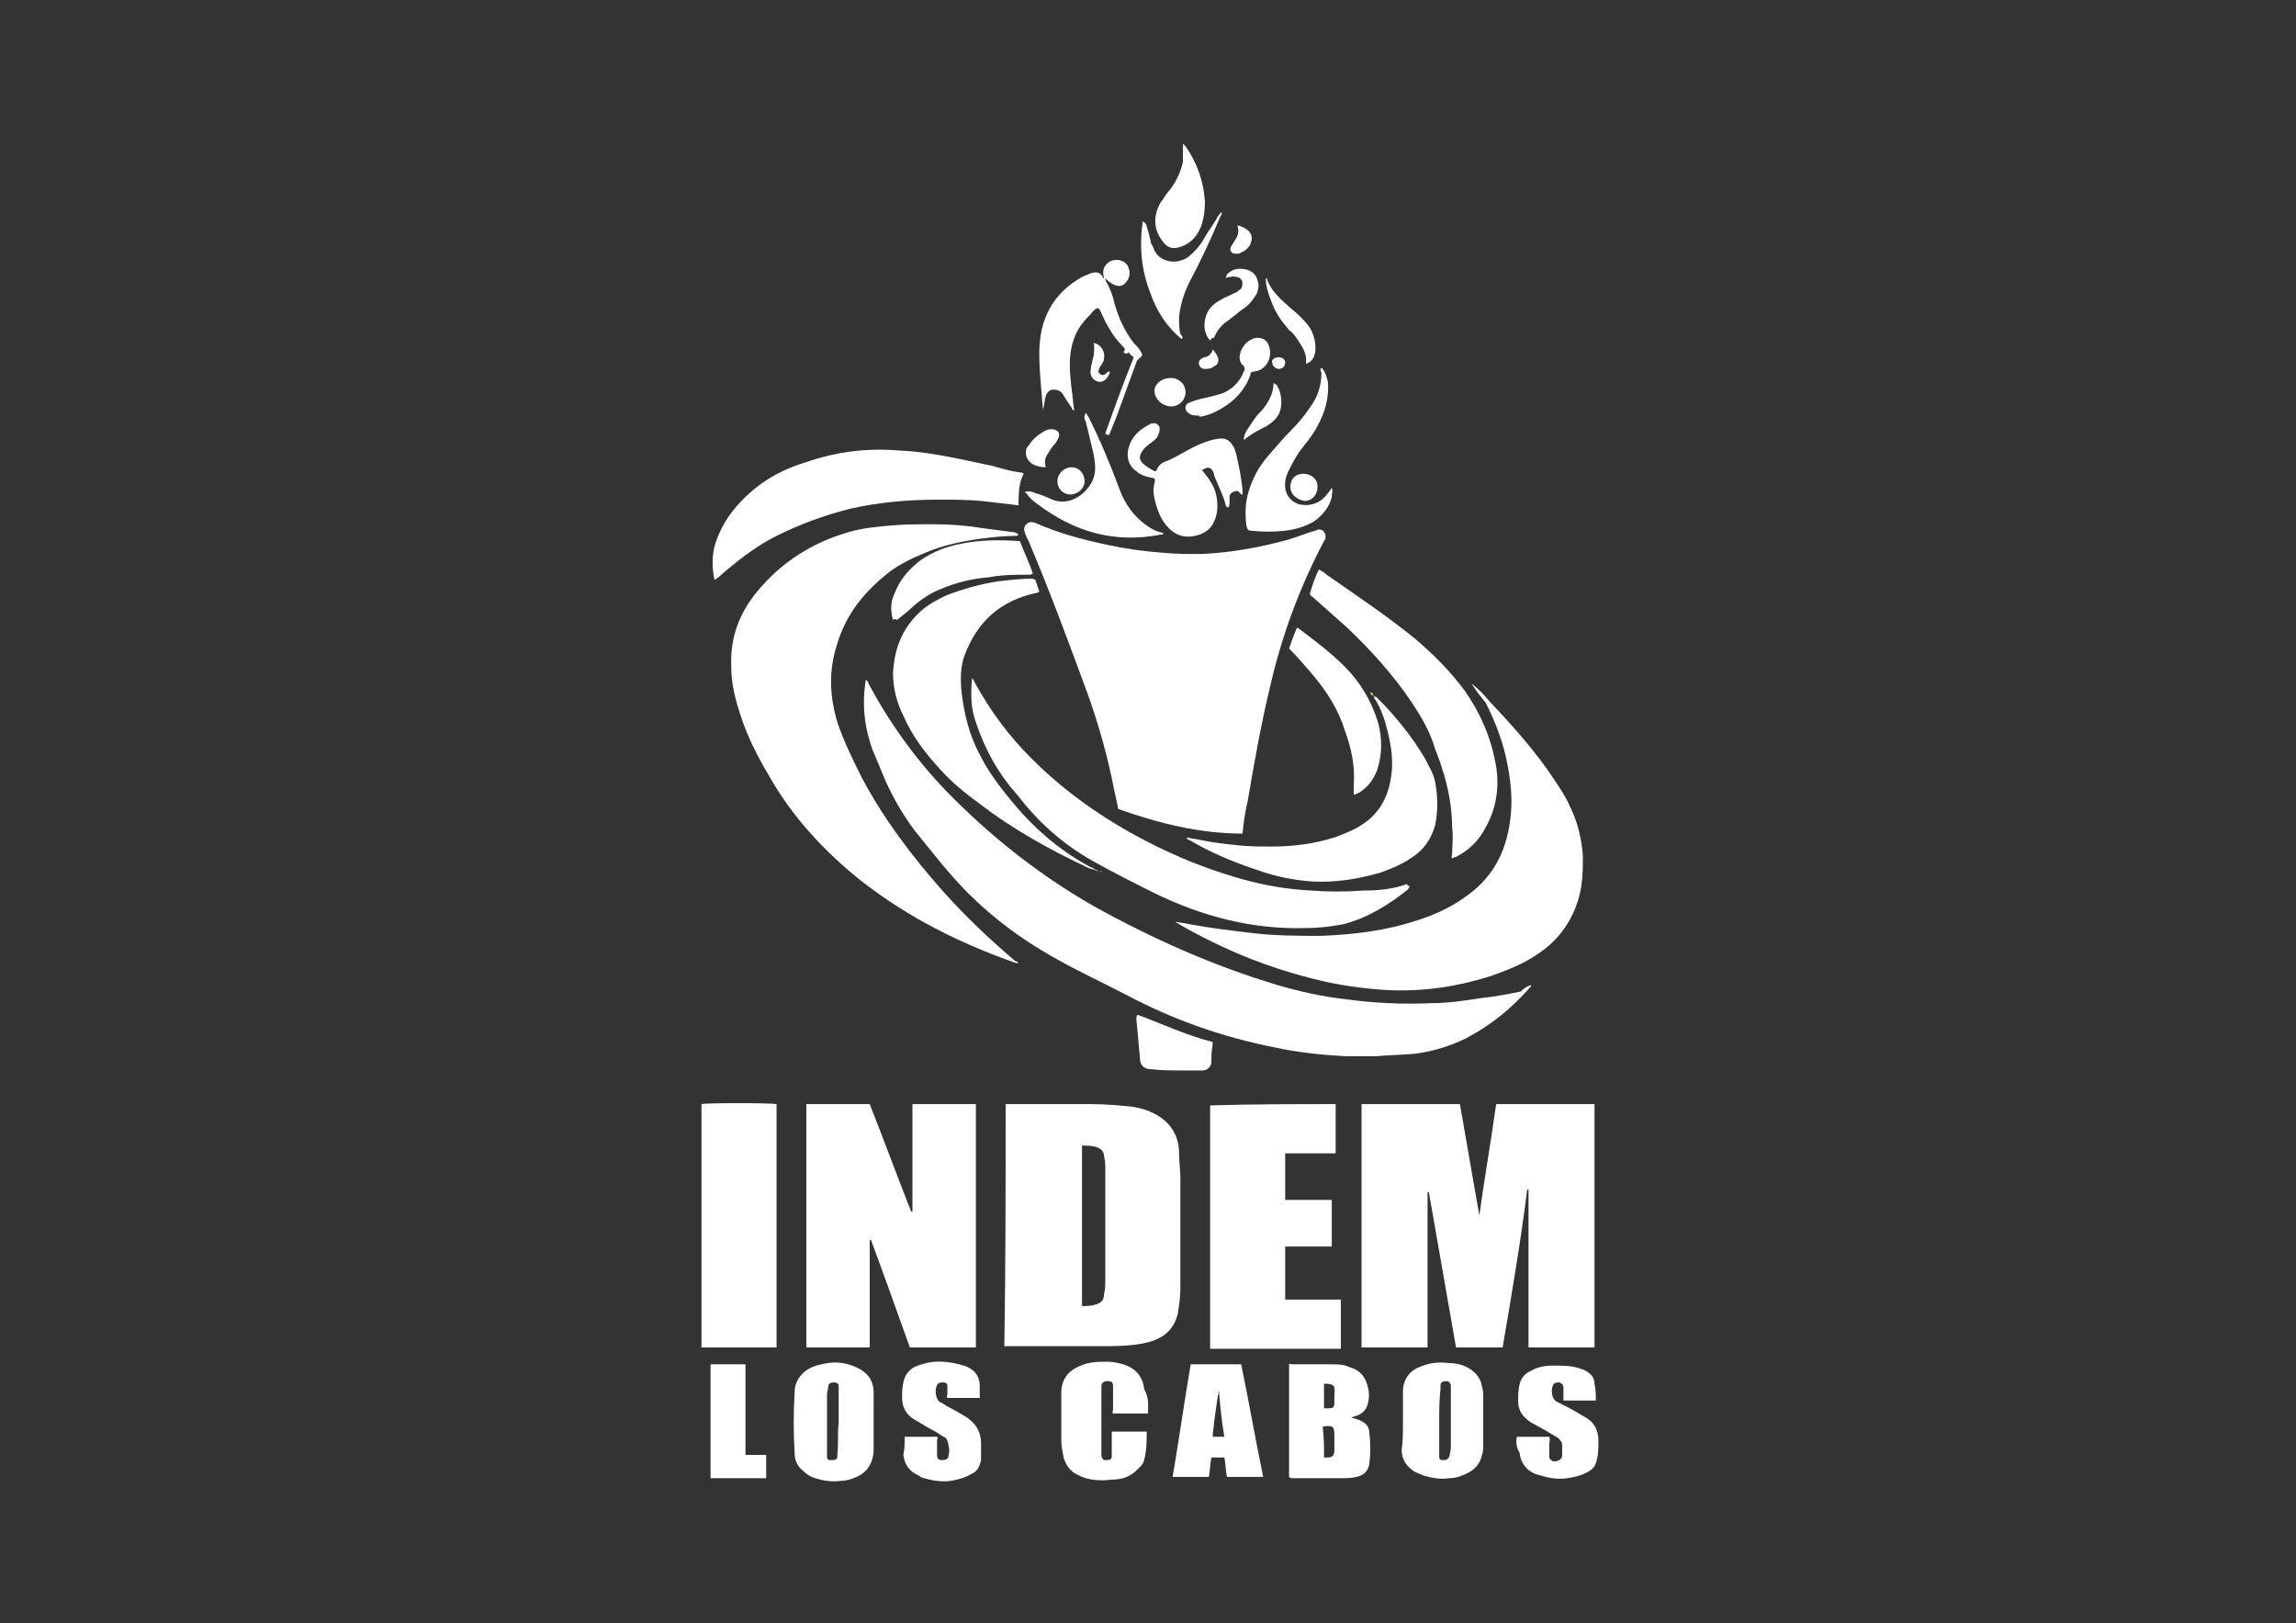 <?xml version="1.0" encoding="utf-8"?>
<!-- Generator: Adobe Illustrator 28.3.0, SVG Export Plug-In . SVG Version: 6.00 Build 0)  -->
<svg version="1.1" xmlns="http://www.w3.org/2000/svg" xmlns:xlink="http://www.w3.org/1999/xlink" x="0px" y="0px"
	 viewBox="0 0 177.4 125.4" style="enable-background:new 0 0 177.4 125.4;" xml:space="preserve">
<rect x="0" y="0" width="177.4" height="125.4" fill="#333333" stroke="none"/>
<style type="text/css">
	.st0{fill:#FFFFFF;}
	.st1{fill:#FEF574;}
	.st2{fill:#024EFF;}
	.st3{fill:#9D9D9D;}
</style>
<g id="Capa_1">
</g>
<g id="Capa_2">
	<g>
		<path class="st0" d="M96,64.4c-3.3,0-6.5-0.8-9.6-1.9c-0.1-0.5-0.2-1-0.3-1.4c-0.5-2.6-1.2-5.1-2.1-7.6c-1.4-3.8-2.8-7.6-4.4-11.4
			c-0.1-0.3-0.3-0.6-0.4-0.9c-0.1-0.3-0.1-0.5,0.1-0.7c0.2-0.2,0.4-0.2,0.7-0.1c1.8,0.8,3.7,1.3,5.6,1.7c1.4,0.3,2.8,0.5,4.2,0.6
			c1,0.1,2,0.1,3,0.1c2.3-0.1,4.5-0.5,6.7-1.1c0.7-0.2,1.4-0.5,2.1-0.7c0.1,0,0.2-0.1,0.3-0.1c0.4,0,0.6,0.4,0.5,0.7
			c0,0.1-0.1,0.2-0.1,0.2c-1.9,3.6-3.3,7.4-4.2,11.4c-0.7,2.9-1.2,5.8-1.7,8.7C96.2,62.7,96.1,63.5,96,64.4z"/>
		<path class="st0" d="M116.1,104.1c-1.2,0-2.4,0-3.6,0c-0.7-4-1.4-8-2.1-12c0,0,0,0-0.1,0c0,4,0,8,0,12c-1.7,0-3.4,0-5.1,0
			c0-6.3,0-12.6,0-18.8c2.5,0,5,0,7.6,0c0.5,2.9,1,5.7,1.5,8.6c0.4-2.9,0.9-5.7,1.3-8.6c2.5,0,5.1,0,7.6,0c0,6.3,0,12.5,0,18.8
			c-1.7,0-3.4,0-5.1,0c0-4.1,0-8.2,0-12.2c0,0-0.1,0-0.1,0C117.5,95.9,116.8,100,116.1,104.1z"/>
		<path class="st0" d="M118.3,76.1c0,0.1,0,0.1-0.1,0.2c-1.4,1.6-3,2.9-4.9,3.9c-1.2,0.6-2.5,1-3.9,1.2c-1,0.1-2,0.1-3.1,0.2
			c-0.8,0-1.5,0-2.3,0c-1.9-0.1-3.8-0.3-5.6-0.7c-4-0.8-7.7-2.1-11.3-4c-1.9-1-3.9-1.9-5.8-3C79,72.6,76.8,71,74.8,69
			c-1.5-1.5-2.8-3.2-4.1-4.8c-0.9-1.2-1.6-2.4-2.2-3.7c-0.4-0.9-0.7-1.7-1.1-2.6c-0.2-0.6-0.4-1.3-0.5-1.9c-0.2-1.2-0.2-2.3,0-3.5
			c0.1,0.1,0.2,0.2,0.2,0.3c1.6,3,3.6,5.8,6,8.3c3.4,3.5,7.2,6.5,11.4,8.9c4.5,2.5,9.2,4.6,14.2,6.1c1.7,0.5,3.5,0.9,5.3,1.1
			c2.2,0.3,4.4,0.4,6.6,0.3c1.3,0,2.6-0.2,3.9-0.4c1-0.1,2-0.3,3-0.5C117.8,76.3,118,76.2,118.3,76.1L118.3,76.1z"/>
		<path class="st0" d="M78.7,74.4c-0.1,0-0.1,0-0.2,0c-4.3-1.5-8.3-3.5-11.9-6.3c-2.9-2.3-5.4-5-7.2-8.2c-0.9-1.5-1.7-3.1-2.2-4.7
			c-0.4-1.2-0.7-2.4-0.7-3.7c-0.1-2.2,0.6-4.1,2-5.8c1.9-2.3,4.3-3.8,7.1-4.6c1-0.3,2.1-0.4,3.2-0.5c1.1-0.1,2.2-0.1,3.3-0.1
			c1.3,0,2.6,0.1,3.8,0.3c0.8,0.1,1.5,0.2,2.3,0.3c0.2,0,0.4,0.1,0.5,0.2c-0.1,0.1-0.1,0.1-0.2,0.1c-0.9,0-1.8,0.1-2.6,0.2
			c-1.5,0.2-3,0.5-4.4,1.1c-1,0.4-2,0.9-2.8,1.5c-1.9,1.5-3.3,3.2-4,5.5c-0.7,2.1-0.6,4.1,0,6.1c0.5,1.5,1.2,2.9,1.9,4.3
			c1.7,3.2,3.9,6.1,6.3,8.8c1.7,1.9,3.6,3.7,5.6,5.4C78.5,74.2,78.6,74.3,78.7,74.4z"/>
		<path class="st0" d="M77.7,85.3c0.1,0,0.1,0,0.2,0c2.2,0,4.3,0,6.5,0c1,0,2.1,0.1,3.1,0.2c0.5,0.1,1,0.2,1.4,0.4
			c1.4,0.6,2.2,1.7,2.2,3.2c0,0.6,0.1,1.3,0.1,1.9c0,2.9,0,5.7,0,8.6c0,0.6-0.1,1.3-0.2,1.9c-0.2,0.8-0.6,1.4-1.3,1.8
			c-0.7,0.4-1.4,0.5-2.1,0.6c-0.9,0.1-1.7,0.1-2.6,0.1c-2.3,0-4.7,0-7,0c-0.1,0-0.2,0-0.4,0C77.7,97.8,77.7,91.6,77.7,85.3z
			 M83.6,100.9c0.3,0,0.7,0,1-0.1c0.4-0.1,0.7-0.3,0.7-0.8c0.1-0.4,0.1-0.8,0.1-1.2c0-2.8,0-5.7,0-8.5c0-0.3,0-0.6-0.1-1
			c0-0.3-0.2-0.5-0.4-0.6c-0.4-0.2-0.9-0.2-1.3-0.2C83.6,92.6,83.6,96.8,83.6,100.9z"/>
		<path class="st0" d="M67.2,85.3c1.1,2.8,2.1,5.5,3.2,8.3c0,0,0,0,0.1,0c0-2.8,0-5.5,0-8.3c1.6,0,3.2,0,4.9,0c0,6.3,0,12.5,0,18.8
			c-1.7,0-3.4,0-5.1,0c-1-2.8-2-5.6-3-8.3c0,0,0,0-0.1,0c0,2.8,0,5.5,0,8.3c-1.6,0-3.3,0-4.9,0c0-6.3,0-12.5,0-18.8
			C64,85.3,65.6,85.3,67.2,85.3z"/>
		<path class="st0" d="M113.7,52.8c0.5,0.4,1,0.9,1.4,1.4c1.8,1.9,3.6,3.9,5.1,6.2c0.4,0.6,0.8,1.2,1.1,1.9c0.6,1.2,0.9,2.5,1,3.8
			c0,1.1,0,2.1-0.3,3.2c-0.5,1.8-1.5,3.2-2.9,4.2c-1.2,0.9-2.5,1.4-3.9,1.9c-2.5,0.8-5.1,1.2-7.8,1.1c-2-0.1-4.1-0.4-6-0.9
			c-3.6-0.9-7-2.3-10.3-4.2c-0.1-0.1-0.2-0.1-0.3-0.2c0.4,0.1,0.7,0.1,1.1,0.2c1.6,0.3,3.3,0.5,5,0.7c1.7,0.2,3.5,0.2,5.2,0.2
			c2.5-0.1,5-0.4,7.4-1.2c1.3-0.4,2.6-1,3.7-1.8c1.9-1.3,3-3.1,3.4-5.4c0.3-1.6,0.2-3.1-0.1-4.7c-0.3-1.7-0.9-3.3-1.7-4.9
			C114.3,53.7,114,53.3,113.7,52.8L113.7,52.8z"/>
		<path class="st0" d="M103.2,85.3c0,1.3,0,2.5,0,3.8c-1.3,0-2.6,0-3.9,0c0,1.2,0,2.4,0,3.6c1.2,0,2.4,0,3.6,0c0,1.2,0,2.4,0,3.6
			c-1.2,0-2.4,0-3.6,0c0,1.4,0,2.7,0,4.1c1.4,0,2.8,0,4.3,0c0,1.3,0,2.5,0,3.8c-3.4,0-6.7,0-10.1,0c0-6.3,0-12.5,0-18.8
			C96.7,85.3,99.9,85.3,103.2,85.3z"/>
		<path class="st0" d="M60,104.1c-2,0-3.9,0-5.8,0c0-6.3,0-12.5,0-18.8c0.2-0.1,5.4-0.1,5.8,0C60,91.6,60,97.8,60,104.1z"/>
		<path class="st0" d="M108.9,68.5c0,0.1-0.1,0.1-0.1,0.2c-1.5,1.2-3.1,2.2-5,2.7c-1,0.2-2,0.3-3,0.3c-4.1,0.1-7.9-0.9-11.6-2.7
			c-1.6-0.8-3.2-1.6-4.8-2.5c-2.3-1.3-4.2-3-5.8-5.1c0,0-0.1-0.1-0.1-0.1c-1.4-1.6-2.4-3.4-3.1-5.5c-0.4-1.1-0.4-2.2-0.3-3.4
			c0.1,0.1,0.2,0.2,0.2,0.3c1.2,2.2,2.6,4.1,4.4,5.9c2.6,2.6,5.6,4.7,8.9,6.4c2.3,1.2,4.8,2.2,7.3,2.9c1.8,0.5,3.5,0.8,5.4,0.9
			c1.3,0.1,2.7,0.1,4,0c1.2,0,2.3-0.1,3.4-0.5C108.8,68.5,108.9,68.4,108.9,68.5z"/>
		<path class="st0" d="M55.2,44.8c-0.2-1-0.2-2,0.1-2.9c0.5-1.5,1.4-2.7,2.5-3.7c1.3-1.2,2.8-2,4.5-2.5c2.3-0.8,4.7-1.1,7.1-0.9
			c2.5,0.1,4.9,0.7,7.3,1.2c0.7,0.2,1.4,0.4,2.1,0.5c0.1,0,0.2,0,0.3,0.1c-0.4,0.7-0.4,1.6-0.4,2.4c-0.1,0.1-0.2,0-0.3,0
			c-0.9-0.1-1.7-0.2-2.6-0.3c-1.1-0.1-2.2-0.1-3.3-0.1c-2.3,0-4.6,0.2-6.8,0.7c-2,0.5-3.9,1.2-5.7,2.1c-1.4,0.7-2.6,1.6-3.8,2.6
			C55.8,44.3,55.6,44.6,55.2,44.8z"/>
		<path class="st0" d="M80,44.8c0.1,0.3,0.2,0.6,0.3,0.9c-0.1,0.1-0.2,0.1-0.2,0.1c-2.8,0.6-4.6,2.2-5.6,4.9
			c-0.3,0.9-0.3,1.8-0.2,2.8c0.2,1.7,0.6,3.3,1.4,4.8c0.6,1.2,1.4,2.3,2.3,3.4c1.7,2.1,3.7,3.9,6.1,5.2c0.1,0.1,0.3,0.1,0.4,0.2
			c0.1,0.1,0.2,0.1,0.4,0.2c-0.2,0-0.5-0.2-0.7-0.2c-3-1.4-5.9-3-8.5-5c-1.1-0.8-2.1-1.6-3-2.6c-1.2-1.3-2.2-2.6-2.9-4.2
			c-0.5-1-0.8-2.1-0.8-3.3c0.1-2,0.8-3.7,2.4-5c0.5-0.4,1.1-0.7,1.7-1c1.3-0.5,2.7-0.9,4.1-1.1c0.9-0.1,1.7-0.2,2.6-0.2
			C79.7,44.7,79.8,44.7,80,44.8z"/>
		<path class="st0" d="M101.9,44c0.2,0.1,0.4,0.2,0.6,0.4c2.3,1.6,4.7,3.2,6.9,5c1.4,1.2,2.7,2.5,3.8,4c1.1,1.6,1.9,3.3,2.3,5.3
			c0.4,1.8,0.2,3.6-0.7,5.2c-0.5,1-1.3,1.8-2.3,2.3c-0.1,0-0.2,0.1-0.3,0.1c-0.1-0.1,0-0.2,0-0.4c0-0.6,0.1-1.3,0-1.9
			c0-1.6-0.3-3.2-0.8-4.7c-0.2-0.7-0.5-1.3-0.7-2c-0.4-1.1-1-2.1-1.6-3c-1.4-2.1-3.2-4.1-5-5.8c-0.9-0.8-1.8-1.6-2.7-2.4
			c-0.1,0-0.1-0.1-0.2-0.2C101.4,45.2,101.6,44.6,101.9,44z"/>
		<path class="st0" d="M106.2,53.8c0.1,0,0.2,0.1,0.2,0.1c1.4,1.4,2.7,3,3.7,4.7c0.3,0.6,0.7,1.2,0.8,1.9c0.2,1.1,0.2,2.1,0,3.2
			c-0.3,1.1-0.9,2-1.9,2.6c-0.7,0.5-1.5,0.8-2.3,1.1c-1.7,0.5-3.5,0.8-5.3,0.7c-1.5-0.1-2.9-0.4-4.3-0.9c-1.8-0.6-3.5-1.3-5.2-2.3
			c-0.1,0-0.2-0.1-0.2-0.2c0.4,0.1,0.7,0.1,1.1,0.2c0.9,0.2,1.9,0.3,2.8,0.4c0.9,0.1,1.8,0.1,2.7,0.1c1.6,0,3.2-0.2,4.8-0.7
			c0.8-0.3,1.6-0.6,2.3-1.1c1.3-0.9,1.9-2.2,2.1-3.7c0.2-1.4-0.1-2.8-0.5-4.2c-0.2-0.6-0.4-1.1-0.7-1.6
			C106.2,54,106.1,53.9,106.2,53.8z"/>
		<path class="st0" d="M99.6,114.1c0-2.9,0-5.8,0-8.7c0.1-0.1,0.1,0,0.2,0c1,0,2,0,3,0c0.5,0,1,0,1.4,0.2c0.8,0.2,1.3,0.7,1.5,1.6
			c0.1,0.4,0.1,0.8,0,1.2c-0.1,0.4-0.3,0.7-0.7,0.9c-0.2,0.1-0.3,0.1-0.6,0.2c0.2,0.1,0.4,0.1,0.6,0.2c0.5,0.2,0.8,0.5,0.8,1
			c0.1,0.8,0.1,1.6,0,2.4c-0.1,0.6-0.5,0.9-1,1c-0.4,0.1-0.8,0.1-1.3,0.1c-1.2,0-2.5,0-3.7,0C99.8,114.2,99.7,114.2,99.6,114.1z
			 M102.3,112.6c0.1,0,0.2,0,0.3,0c0.4,0,0.5-0.2,0.5-0.6c0-0.4,0-0.7,0-1.1c0-0.7-0.1-0.8-0.8-0.7c0,0,0,0-0.1,0
			C102.3,111.1,102.3,111.8,102.3,112.6z M102.3,106.9c0,0.6,0,1.3,0,1.9c0.2,0,0.3,0,0.4,0c0.3,0,0.4-0.1,0.4-0.4
			c0-0.2,0-0.5,0-0.7C103.2,107,103,106.9,102.3,106.9z"/>
		<path class="st0" d="M67.5,109.8c0,0.8,0,1.6,0,2.4c-0.1,0.8-0.4,1.4-1.1,1.8c-0.4,0.2-0.9,0.4-1.4,0.4c-0.7,0.1-1.4,0-2-0.2
			c-0.4-0.1-0.8-0.4-1.1-0.7c-0.3-0.3-0.5-0.7-0.5-1.2c-0.1-1.6-0.1-3.2,0-4.8c0-0.7,0.4-1.3,1-1.7c0.5-0.3,1-0.4,1.6-0.5
			c0.7-0.1,1.4,0,2.1,0.3c0.9,0.4,1.4,1,1.4,2C67.5,108.3,67.5,109,67.5,109.8z M64.8,110c0-0.8,0-1.5,0-2.2c0-0.2,0-0.5,0-0.7
			c0-0.2-0.1-0.3-0.4-0.3c-0.2,0-0.4,0.1-0.4,0.3c0,0.2-0.1,0.4-0.1,0.6c0,1.4,0,2.8,0,4.2c0,0.2,0,0.4,0,0.6c0,0.3,0.1,0.3,0.4,0.3
			c0.3,0,0.4-0.1,0.4-0.3c0-0.1,0-0.1,0-0.2C64.8,111.5,64.7,110.6,64.8,110z"/>
		<path class="st0" d="M108.4,109.8c0-0.8,0-1.5,0-2.3c0-0.9,0.5-1.6,1.3-1.9c0.7-0.3,1.4-0.4,2.2-0.3c0.5,0,1,0.1,1.4,0.3
			c0.6,0.3,1.1,0.8,1.2,1.5c0.1,0.3,0.1,0.6,0.1,0.8c0,1.2,0,2.5,0,3.7c0,0.3,0,0.6-0.1,0.8c-0.1,0.6-0.5,1.1-1.1,1.4
			c-0.4,0.2-0.9,0.4-1.4,0.4c-0.7,0.1-1.3,0-2-0.2c-0.2-0.1-0.5-0.2-0.7-0.3c-0.6-0.4-1-0.9-1-1.7
			C108.4,111.4,108.4,110.6,108.4,109.8z M111.2,109.8C111.1,109.8,111.1,109.8,111.2,109.8c0,0.7,0,1.3,0,2c0,0.2,0,0.5,0,0.7
			c0,0.3,0.1,0.3,0.4,0.3c0.2,0,0.3-0.1,0.4-0.3c0-0.2,0.1-0.4,0.1-0.7c0-1.4,0-2.9,0-4.3c0-0.2,0-0.4,0-0.5
			c-0.1-0.2-0.1-0.3-0.4-0.3c-0.2,0-0.4,0.1-0.4,0.3c0,0.1,0,0.2,0,0.3C111.2,108.2,111.2,109,111.2,109.8z"/>
		<path class="st0" d="M97.6,114.1c-0.9,0-1.9,0-2.8,0c-0.1-0.5-0.1-1-0.2-1.5c-0.3,0-0.6,0-1,0c-0.1,0.5-0.1,1-0.2,1.5
			c-0.9,0-1.8,0-2.8,0c0.5-2.9,0.9-5.8,1.4-8.7c1.3,0,2.6,0,3.9,0C96.5,108.3,97,111.2,97.6,114.1z M94.2,107.7c0-0.1,0-0.1,0-0.2
			C94.1,107.6,94.1,107.6,94.2,107.7c-0.1,0-0.1,0.1-0.1,0.1c-0.1,0.7-0.2,1.4-0.3,2.1c0,0.3-0.1,0.7-0.1,1.1c0.3,0,0.6,0,0.9,0
			C94.4,109.9,94.3,108.8,94.2,107.7z"/>
		<path class="st0" d="M88.7,109.2c-0.9,0-1.8,0-2.7,0c-0.1-0.1,0-0.2,0-0.3c0-0.5,0-1,0-1.5c0-0.1,0-0.2,0-0.3
			c0-0.3-0.1-0.4-0.4-0.4c-0.3,0-0.5,0.1-0.5,0.4c0,0.2,0,0.4,0,0.6c0,1.5,0,2.9,0,4.4c0,0.1,0,0.3,0,0.4c0.1,0.3,0.2,0.3,0.4,0.3
			c0.3,0,0.4-0.1,0.4-0.3c0-0.1,0-0.2,0-0.4c0-0.4,0-0.8,0-1.2c0-0.1,0-0.2,0-0.3c0.9,0,1.8,0,2.7,0c0,0.7,0,1.5-0.2,2.2
			c-0.1,0.4-0.4,0.6-0.7,0.9c-0.5,0.4-1,0.6-1.7,0.6c-0.8,0.1-1.6,0.1-2.4-0.2c-0.2-0.1-0.4-0.2-0.6-0.3c-0.4-0.3-0.6-0.6-0.8-1.1
			c-0.1-0.5-0.2-1-0.2-1.4c0-1.2,0-2.5,0-3.7c0-1,0.5-1.7,1.5-2.1c0.7-0.3,1.4-0.3,2.1-0.3c0.4,0,0.8,0.1,1.2,0.2
			c0.9,0.3,1.5,0.9,1.6,1.9C88.8,108,88.7,108.6,88.7,109.2z"/>
		<path class="st0" d="M117.2,111c0.8,0,1.7,0,2.5,0c0.1,0.2,0,0.4,0,0.7c0,0.3,0,0.5,0,0.8c0,0.2,0.1,0.3,0.3,0.4
			c0.2,0,0.4,0,0.6-0.2c0.1-0.1,0.1-0.2,0.1-0.3c0-0.3,0-0.6,0-0.8c0-0.2-0.2-0.4-0.3-0.5c-0.3-0.2-0.7-0.4-1-0.6
			c-0.4-0.2-0.7-0.4-1.1-0.6c-0.6-0.4-1-0.9-1-1.6c0-0.4,0-0.9,0.1-1.3c0.1-0.5,0.4-0.9,0.9-1.1c0.5-0.3,1.1-0.4,1.7-0.4
			c0.7,0,1.4,0,2,0.2c0.2,0.1,0.4,0.1,0.5,0.2c0.4,0.2,0.7,0.5,0.7,1c0.1,0.4,0.1,0.9,0.1,1.3c-0.8,0-1.7,0-2.5,0c0-0.2,0-0.3,0-0.5
			c0-0.2,0-0.3,0-0.5c0-0.2-0.1-0.3-0.3-0.4c-0.2,0-0.4,0-0.5,0.2c-0.2,0.4-0.1,1.1,0.3,1.3c0.2,0.1,0.4,0.2,0.6,0.3
			c0.6,0.3,1.1,0.6,1.6,0.9c0.7,0.4,1,1,1,1.8c0,0.5,0,1-0.1,1.4c-0.1,0.5-0.3,0.8-0.7,1c-0.5,0.3-1,0.4-1.6,0.5
			c-0.7,0.1-1.4,0-2-0.2c-0.1,0-0.3-0.1-0.4-0.1c-0.8-0.3-1.2-0.9-1.3-1.7C117.2,111.9,117.1,111.5,117.2,111z"/>
		<path class="st0" d="M69.9,111c0.8,0,1.7,0,2.5,0c0.1,0.1,0,0.2,0,0.3c0,0.4,0,0.7,0,1.1c0,0.3,0.1,0.4,0.4,0.4
			c0.3,0,0.5-0.1,0.5-0.4c0.1-0.4,0-0.7-0.1-1.1c-0.1-0.2-0.2-0.3-0.3-0.3c-0.3-0.2-0.6-0.4-1-0.6c-0.4-0.2-0.8-0.5-1.2-0.7
			c-0.7-0.4-1-1-1-1.7c0-0.4,0-0.8,0.1-1.2c0.1-0.5,0.3-0.8,0.7-1.1c0.3-0.2,0.7-0.3,1.1-0.4c0.8-0.2,1.7-0.1,2.5,0.1
			c0.1,0,0.2,0.1,0.4,0.1c0.8,0.3,1.2,0.8,1.2,1.6c0,0.3,0,0.6,0,0.9c-0.8,0-1.7,0-2.5,0c-0.1-0.1,0-0.2,0-0.3c0-0.2,0-0.4,0-0.6
			c0-0.2-0.1-0.3-0.3-0.3c-0.2,0-0.4,0-0.5,0.2c-0.2,0.4-0.1,1.1,0.2,1.3c0.2,0.1,0.4,0.2,0.5,0.3c0.6,0.3,1.1,0.6,1.6,0.9
			c0.7,0.5,1.1,1.1,1.1,2c0,0.4,0,0.8,0,1.3c-0.1,0.5-0.3,0.9-0.8,1.1c-0.5,0.3-1,0.4-1.5,0.5c-0.7,0.1-1.4,0-2.1-0.2
			c-0.1,0-0.3-0.1-0.4-0.2c-0.7-0.3-1.1-0.8-1.2-1.6C69.9,111.9,69.9,111.5,69.9,111z"/>
		<path class="st0" d="M89.2,36.4c0.2,0,0.2-0.1,0.2-0.2c0.2-0.3,0.4-0.5,0.8-0.6c0.7-0.3,1.3-0.7,1.9-1c0.6-0.3,1.3-0.6,2-0.7
			c0.6-0.1,0.9,0.1,1.2,0.6c0.1,0.1,0.1,0.3,0.2,0.5c0.2,0.9,0.4,1.8,0.5,2.8c0,0.1,0,0.3,0,0.4c-0.1,0-0.1,0-0.2-0.1
			c-0.1-0.2-0.3-0.2-0.5-0.1c-0.2,0.1-0.3,0.2-0.3,0.4c0,0.1,0,0.3,0,0.4c0,0.1,0,0.3-0.1,0.4c-0.1,0-0.2-0.1-0.2-0.2
			c-0.2-0.8-0.6-1.5-0.9-2.3c0,0,0-0.1,0-0.1c-0.2-0.5-0.4-0.6-0.9-0.3c0,0.1,0.1,0.2,0.2,0.3c0.4,0.5,0.8,1.1,0.9,1.8
			c0.1,0.6,0.1,1.3-0.2,1.9c-0.2,0.5-0.6,0.8-1.1,1c-0.9,0.3-1.7,0.2-2.4-0.5c-0.6-0.6-0.9-1.4-1.1-2.3c-0.1-0.4-0.1-0.8,0-1.2
			c0.1-0.3,0-0.4-0.3-0.4c-0.4-0.1-0.8-0.2-1.1-0.5c-0.6-0.4-0.8-1.1-0.6-1.8c0.2-0.8,0.8-1.4,1.6-1.8c0.1-0.1,0.3-0.1,0.4-0.1
			c0.2,0,0.4,0.2,0.4,0.4c0,0.3-0.1,0.5-0.2,0.7c-0.2,0.2-0.4,0.4-0.6,0.5c-0.2,0.2-0.4,0.3-0.5,0.5c-0.3,0.4-0.3,0.7,0,1
			C88.4,35.9,88.8,36.2,89.2,36.4z"/>
		<path class="st0" d="M85.4,21.5c0,0.2,0.1,0.3,0.2,0.5c0.2,0.4,0.4,0.9,0.5,1.4c0.3,1.1,0.8,2.2,1.5,3.1c0.2,0.2,0.4,0.4,0.5,0.6
			c0.2,0.3,0.2,0.4-0.1,0.6c-0.1,0.1-0.2,0.2-0.2,0.3c-0.5,1.4-1,2.7-1.5,4.1c-0.2,0.5-0.4,1-0.6,1.5c-0.1,0-0.2,0-0.3-0.1
			c0.7-2,1.4-3.9,2.2-5.9c-0.1-0.1-0.3-0.2-0.4-0.4c-0.1,0.2-0.3,0.1-0.4,0c0.2-0.2,0.1-0.3-0.1-0.5c-0.7-0.7-1.2-1.6-1.6-2.5
			c-0.2-0.5-0.3-0.5-0.7-0.1c-0.2,0.3-0.5,0.5-0.7,0.8c-0.6,0.7-0.9,1.6-1,2.5c-0.1,0.9,0,1.8,0.1,2.7c0.1,0.5,0.1,1.1,0.2,1.6
			c-0.1,0-0.2-0.1-0.2-0.2c-0.2-0.3-0.4-0.6-0.6-0.9c0-0.1-0.1-0.1-0.1-0.2c-0.2-0.2-0.4-0.3-0.7-0.3c-0.3,0-0.5,0.2-0.6,0.5
			c-0.1,0.3-0.1,0.7-0.2,1c0,0.1,0,0.2,0,0.3c0,0,0,0,0,0c0-0.4-0.1-0.9-0.1-1.3c-0.1-1.1-0.2-2.2-0.2-3.3c0-2.6,1-4.6,3.3-5.9
			c0.2-0.1,0.5-0.2,0.7-0.3c0.4-0.1,0.7-0.1,0.9,0.3c0,0,0,0.1,0.1,0.1c-0.1-0.4-0.1-0.8,0.2-1.1c0.2-0.2,0.4-0.3,0.6-0.3
			c0.5-0.1,1,0.2,1.1,0.6c0.2,0.5,0,1-0.4,1.3C86.5,22.2,86,22.1,85.4,21.5z"/>
		<path class="st0" d="M102.1,28.4c0.3,0.3,0.4,0.7,0.5,1.1c0.1,1.2-0.2,2.3-0.8,3.4c-0.3,0.6-0.7,1.1-1.1,1.6c-0.4,0.5-0.7,1-1,1.6
			c-0.2,0.4-0.4,0.8-0.4,1.2c-0.1,0.9,0.5,1.6,1.3,1.7c0.8,0.1,1.5-0.2,2-0.9c0.1-0.1,0.2-0.3,0.3-0.4c0.1,0.2,0,0.4,0,0.7
			c-0.2,0.8-0.7,1.4-1.4,1.9c-0.7,0.4-1.4,0.6-2.2,0.7c-0.9,0.1-1.7,0.1-2.6,0c-0.3,0-0.3-0.1-0.4-0.4c-0.1-0.9-0.1-1.8,0.2-2.7
			c0.3-1,0.8-1.9,1.5-2.7c0.6-0.7,1.2-1.4,1.8-2c0.5-0.5,1-1.1,1.4-1.7c0.6-0.8,0.9-1.7,0.9-2.7C102,28.6,102,28.5,102.1,28.4
			C102,28.4,102.1,28.4,102.1,28.4z"/>
		<path class="st0" d="M99.6,50.1c0.2-0.6,0.4-1.1,0.6-1.6c0.1,0,0.2,0.1,0.2,0.1c1.2,0.9,2.4,1.8,3.5,2.9c1.2,1.2,2.1,2.7,2.6,4.4
			c0.3,1.2,0.3,2.4-0.1,3.6c-0.3,0.8-0.8,1.4-1.5,1.8c-0.1,0-0.2,0.1-0.3,0.1c0-0.3,0-0.5,0-0.8c0.1-1.5-0.2-2.8-0.7-4.2
			c-0.5-1.6-1.4-3-2.5-4.3C100.8,51.4,100.2,50.7,99.6,50.1z"/>
		<path class="st0" d="M69,47.9c-0.2-0.7-0.2-1.4,0.1-2c0.4-1.1,1.1-1.9,2-2.6c1-0.7,2.1-1.1,3.2-1.3c1.5-0.3,2.9-0.3,4.5-0.2
			c0.3,0.8,0.7,1.6,1,2.5c-0.1,0.1-0.2,0.1-0.3,0.1c-1,0-2.1,0-3.1,0.2c-1.3,0.1-2.5,0.4-3.7,0.9c-0.8,0.3-1.5,0.8-2.1,1.3
			c-0.4,0.4-0.8,0.7-1.3,1.1C69.2,47.8,69.1,47.8,69,47.9z"/>
		<path class="st0" d="M79.2,38c0.3-0.1,0.6,0,0.8,0.1c0.4,0.1,0.9,0.3,1.3,0.5c1.5,0.6,2.9-0.7,3.2-1.7c0.2-0.6,0.1-1.2,0-1.8
			c-0.2-0.8-0.4-1.7-0.6-2.5c-0.1-0.2-0.2-0.4,0-0.7c0.1,0.1,0.1,0.2,0.2,0.3c0.9,1.8,1.7,3.7,2.4,5.6c0.4,1.1,1.1,2.1,2.1,2.8
			c0.3,0.2,0.6,0.4,1,0.5c0.1,0,0.2,0.1,0.3,0.1c0,0.1-0.1,0.1-0.2,0.1c-3.6,0.7-6.7-0.2-9.6-2.4c-0.3-0.2-0.6-0.5-0.8-0.8
			C79.3,38.1,79.2,38.1,79.2,38z"/>
		<path class="st0" d="M54.9,105.4c0.9,0,1.8,0,2.7,0c0,1.2,0,2.3,0,3.5c0,1.2,0,2.3,0,3.5c0.6,0,1.1,0,1.6,0c0,0.6,0,1.2,0,1.8
			c-1.4,0-2.9,0-4.3,0C54.9,111.2,54.9,108.3,54.9,105.4z"/>
		<path class="st0" d="M91.3,26.2c-1.1-0.9-1.9-2.1-2.4-3.5c-0.7-1.8-0.9-3.6-0.6-5.6c0.2,0.1,0.3,0.3,0.3,0.4
			c0.1,0.3,0.2,0.7,0.3,1.1c0,0.2,0.1,0.3,0.2,0.5c0.3,1,1.4,1.3,2.2,1c0.4-0.1,0.7-0.4,1-0.7c0.3-0.3,0.6-0.7,0.8-1.1
			c0.3-0.5,0.7-1,1-1.6c0.1-0.1,0.2-0.3,0.3-0.3c0,0.1,0,0.2-0.1,0.3c-0.7,1.7-1.5,3.4-2.4,5.1c-0.4,0.8-0.7,1.7-0.8,2.7
			c0,0.5,0,0.9,0.1,1.3C91.4,26,91.4,26.1,91.3,26.2z"/>
		<path class="st0" d="M91.4,11.1c0.1,0.1,0.2,0.2,0.2,0.2c0.9,1.3,1.4,2.7,1.5,4.3c0,0.7-0.1,1.3-0.3,1.9c-0.3,0.7-0.7,1.2-1.4,1.5
			c-0.7,0.3-1.2,0.2-1.6-0.4c-0.7-0.9-0.7-2-0.1-3c0.2-0.2,0.3-0.5,0.5-0.7c0.6-0.7,1-1.5,1.2-2.4C91.4,12.1,91.4,11.6,91.4,11.1z"
			/>
		<path class="st0" d="M87.9,78.4c1.9,0.7,3.8,1.6,5.8,2.1c0,0.4-0.1,0.7-0.1,1.1c0,0.1,0,0.3,0,0.4c0,0.4-0.3,0.7-0.7,0.7
			c-0.5,0-0.9,0-1.4,0c-0.9,0-1.7,0-2.6-0.1c-0.4,0-0.7-0.2-0.8-0.6c-0.1-1.1-0.2-2.2-0.3-3.3C87.8,78.6,87.8,78.5,87.9,78.4z"/>
		<path class="st0" d="M92.4,32.1c-0.3,0-0.5-0.1-0.7-0.3c-0.2-0.3-0.1-0.6,0.2-0.7c0.5-0.2,0.9-0.3,1.4-0.4
			c0.4-0.1,0.8-0.2,1.1-0.3c0.8-0.3,1.4-0.9,1.7-1.7c0.1-0.1,0.1-0.3,0-0.4c0,0,0-0.1-0.1-0.1c-0.6-0.6,0.1-2,1.1-2.1
			c0.4,0,0.7,0.1,0.9,0.5c0.4,0.9-0.1,2-1.1,2.1c-0.2,0-0.3,0.1-0.3,0.3c-0.4,1.1-1.2,2-2.3,2.6c-0.5,0.3-1,0.5-1.6,0.6
			C92.7,32.1,92.6,32.1,92.4,32.1z"/>
		<path class="st0" d="M93.5,26.3c-0.7-0.7-0.5-2.1,0.2-2.7c0.3-0.3,0.6-0.4,0.9-0.6c0.3-0.1,0.6-0.3,0.9-0.4
			c0.1-0.1,0.3-0.2,0.4-0.3c0.2-0.4,0.1-0.8-0.3-0.9c-0.2,0-0.3-0.1-0.5,0c-0.1,0-0.3,0-0.4,0.1c0-0.1,0.1-0.2,0.1-0.3
			c0.4-0.4,0.8-0.5,1.4-0.4c0.5,0.1,0.9,0.4,1,1c0.1,0.3,0,0.6-0.1,0.9c-0.2,0.3-0.4,0.6-0.6,0.8c-0.3,0.3-0.7,0.5-1,0.8
			c-0.3,0.2-0.5,0.4-0.8,0.6c-0.4,0.3-0.7,0.7-0.9,1.2C93.6,26.1,93.6,26.2,93.5,26.3z"/>
		<path class="st0" d="M100.9,28.1c0.1-0.7-0.2-1.2-0.6-1.8c-0.2-0.3-0.4-0.6-0.7-0.8c-0.6-0.7-1.1-1.4-1.4-2.3
			c-0.2-0.5-0.4-1.1-0.4-1.7c0.1,0,0.1,0,0.1,0.1c0.3,0.8,0.9,1.4,1.6,2c0.3,0.3,0.6,0.5,0.9,0.8c0.4,0.4,0.8,0.8,1,1.3
			c0.2,0.5,0.3,1.1,0.2,1.6C101.5,27.7,101.3,28,100.9,28.1z"/>
		<path class="st0" d="M80.8,36.1c-0.4,0-0.8-0.1-1.1-0.3c-0.4-0.3-0.5-0.7-0.4-1.1c0-0.1,0.1-0.2,0.2-0.3c0.3-0.5,0.7-0.8,1.2-1.1
			c0.2-0.1,0.5-0.2,0.8-0.1c0.3,0.1,0.4,0.3,0.3,0.6c-0.1,0.2-0.2,0.4-0.3,0.5c-0.2,0.2-0.4,0.5-0.5,0.7
			C80.7,35.4,80.7,35.7,80.8,36.1z"/>
		<path class="st0" d="M96.1,34c0-0.3,0.1-0.5,0.2-0.7c0.2-0.3,0.4-0.6,0.6-0.9c0.2-0.3,0.4-0.5,0.6-0.7c0.5-0.6,0.9-1.3,0.9-2.1
			c0.1,0,0.1,0.1,0.2,0.1c0.3,0.4,0.4,0.9,0.4,1.4c0,0.6-0.2,1.1-0.7,1.5c-0.1,0.1-0.3,0.2-0.4,0.3C97.3,33.2,96.7,33.5,96.1,34z"/>
		<path class="st0" d="M90.5,29.2c0.5,0,1.1,0.4,1.1,1.1c0,0.6-0.5,1.1-1.1,1.1c-0.7,0-1.3-0.6-1.3-1.2
			C89.2,29.7,89.7,29.2,90.5,29.2z"/>
		<path class="st0" d="M82.7,38.2c-0.6,0-1-0.5-1-1c0-0.6,0.5-1.1,1.1-1.1c0.6,0,1,0.5,1,1.1C83.8,37.7,83.3,38.2,82.7,38.2z"/>
		<path class="st0" d="M99.7,37.6c0-0.6,0.4-1,1-1c0.6,0,1.1,0.4,1.1,1c0,0.6-0.4,1.1-1,1.1C100.2,38.6,99.7,38.2,99.7,37.6z"/>
		<path class="st0" d="M84.5,26.5c0.6,0.1,0.9,0.7,0.8,1.2c0,0.2-0.1,0.3-0.2,0.5c-0.1,0.1-0.2,0.3-0.2,0.4c-0.1,0.1,0,0.2,0.1,0.3
			c0.1,0.1,0.3,0.1,0.4,0c0.1-0.1,0.2-0.2,0.3-0.2c0.1,0.1,0,0.2,0,0.2c-0.1,0.3-0.4,0.6-0.7,0.6c-0.3,0-0.6-0.2-0.7-0.5
			c-0.1-0.3,0-0.5,0-0.7c0.1-0.3,0.1-0.5,0.2-0.8C84.5,27.3,84.6,26.9,84.5,26.5C84.5,26.6,84.5,26.6,84.5,26.5z"/>
		<path class="st0" d="M95.6,17.4c0.4,0.1,0.8,0.3,1,0.6c0.2,0.3,0.1,0.6,0,0.9c-0.2,0.3-0.4,0.5-0.7,0.6c-0.1,0.1-0.2,0.1-0.3,0.1
			c-0.2,0-0.4,0-0.5-0.2c-0.1-0.2,0-0.3,0.1-0.5c0.1-0.1,0.1-0.2,0.2-0.3C95.6,18.3,95.8,17.9,95.6,17.4z"/>
		<path class="st0" d="M93.7,27c0.2,0.2,0.3,0.4,0.4,0.6c0.1,0.3,0,0.6-0.3,0.7c-0.2,0.2-0.5,0.2-0.8,0.2c-0.1,0-0.2-0.1-0.3-0.2
			c-0.1-0.2-0.1-0.3,0-0.5c0.1-0.1,0.2-0.1,0.3-0.2C93.3,27.6,93.6,27.4,93.7,27z"/>
		<path class="st0" d="M98.8,27.6c0.3,0,0.5,0.2,0.5,0.4c0,0.3-0.2,0.5-0.5,0.5c-0.2,0-0.5-0.2-0.5-0.5
			C98.2,27.8,98.5,27.6,98.8,27.6z"/>
		<path class="st1" d="M105.9,53.5c0.1,0,0.2,0.1,0.2,0.2c0,0-0.1,0-0.1,0C105.9,53.6,105.9,53.6,105.9,53.5
			C105.9,53.5,105.9,53.5,105.9,53.5z"/>
		<path class="st0" d="M85,67.3C85.1,67.3,85.1,67.3,85,67.3c0.1,0.1,0.1,0.1,0.1,0.1C85.1,67.3,85.1,67.3,85,67.3
			C85,67.3,85,67.3,85,67.3z"/>
		<path class="st0" d="M85.1,67.4C85.1,67.4,85.2,67.4,85.1,67.4C85.2,67.4,85.2,67.4,85.1,67.4C85.2,67.4,85.2,67.4,85.1,67.4
			C85.1,67.4,85.1,67.4,85.1,67.4z"/>
		<path class="st0" d="M85,67.3C85,67.3,85,67.3,85,67.3C85,67.3,84.9,67.3,85,67.3C84.9,67.3,84.9,67.3,85,67.3
			C85,67.3,85,67.3,85,67.3C85,67.3,85,67.3,85,67.3z"/>
		<path class="st1" d="M105.8,53.4C105.9,53.4,105.9,53.4,105.8,53.4C105.9,53.5,105.9,53.5,105.8,53.4
			C105.8,53.5,105.8,53.4,105.8,53.4L105.8,53.4z"/>
		<path class="st2" d="M118.3,76.1C118.3,76.1,118.4,76.1,118.3,76.1C118.4,76.1,118.4,76.1,118.3,76.1
			C118.4,76.1,118.4,76.1,118.3,76.1C118.3,76.1,118.3,76.1,118.3,76.1z"/>
		<path class="st1" d="M105.8,53.4C105.8,53.4,105.8,53.4,105.8,53.4C105.8,53.4,105.8,53.4,105.8,53.4
			C105.8,53.4,105.8,53.4,105.8,53.4z"/>
		<polygon class="st0" points="113.7,52.8 113.7,52.8 113.7,52.8 		"/>
		<path class="st0" d="M106.1,53.7c0,0,0.1,0.1,0,0.1C106.1,53.8,106.1,53.8,106.1,53.7C106.1,53.7,106.1,53.7,106.1,53.7z"/>
		<path class="st0" d="M106,53.7c0,0,0.1,0,0.1,0c0,0,0,0,0,0C106.1,53.7,106.1,53.7,106,53.7C106,53.7,106,53.7,106,53.7z"/>
		<path class="st3" d="M94.2,107.7L94.2,107.7L94.2,107.7c-0.1-0.1-0.1-0.1,0-0.2C94.2,107.6,94.2,107.6,94.2,107.7z"/>
	</g>
</g>
</svg>
